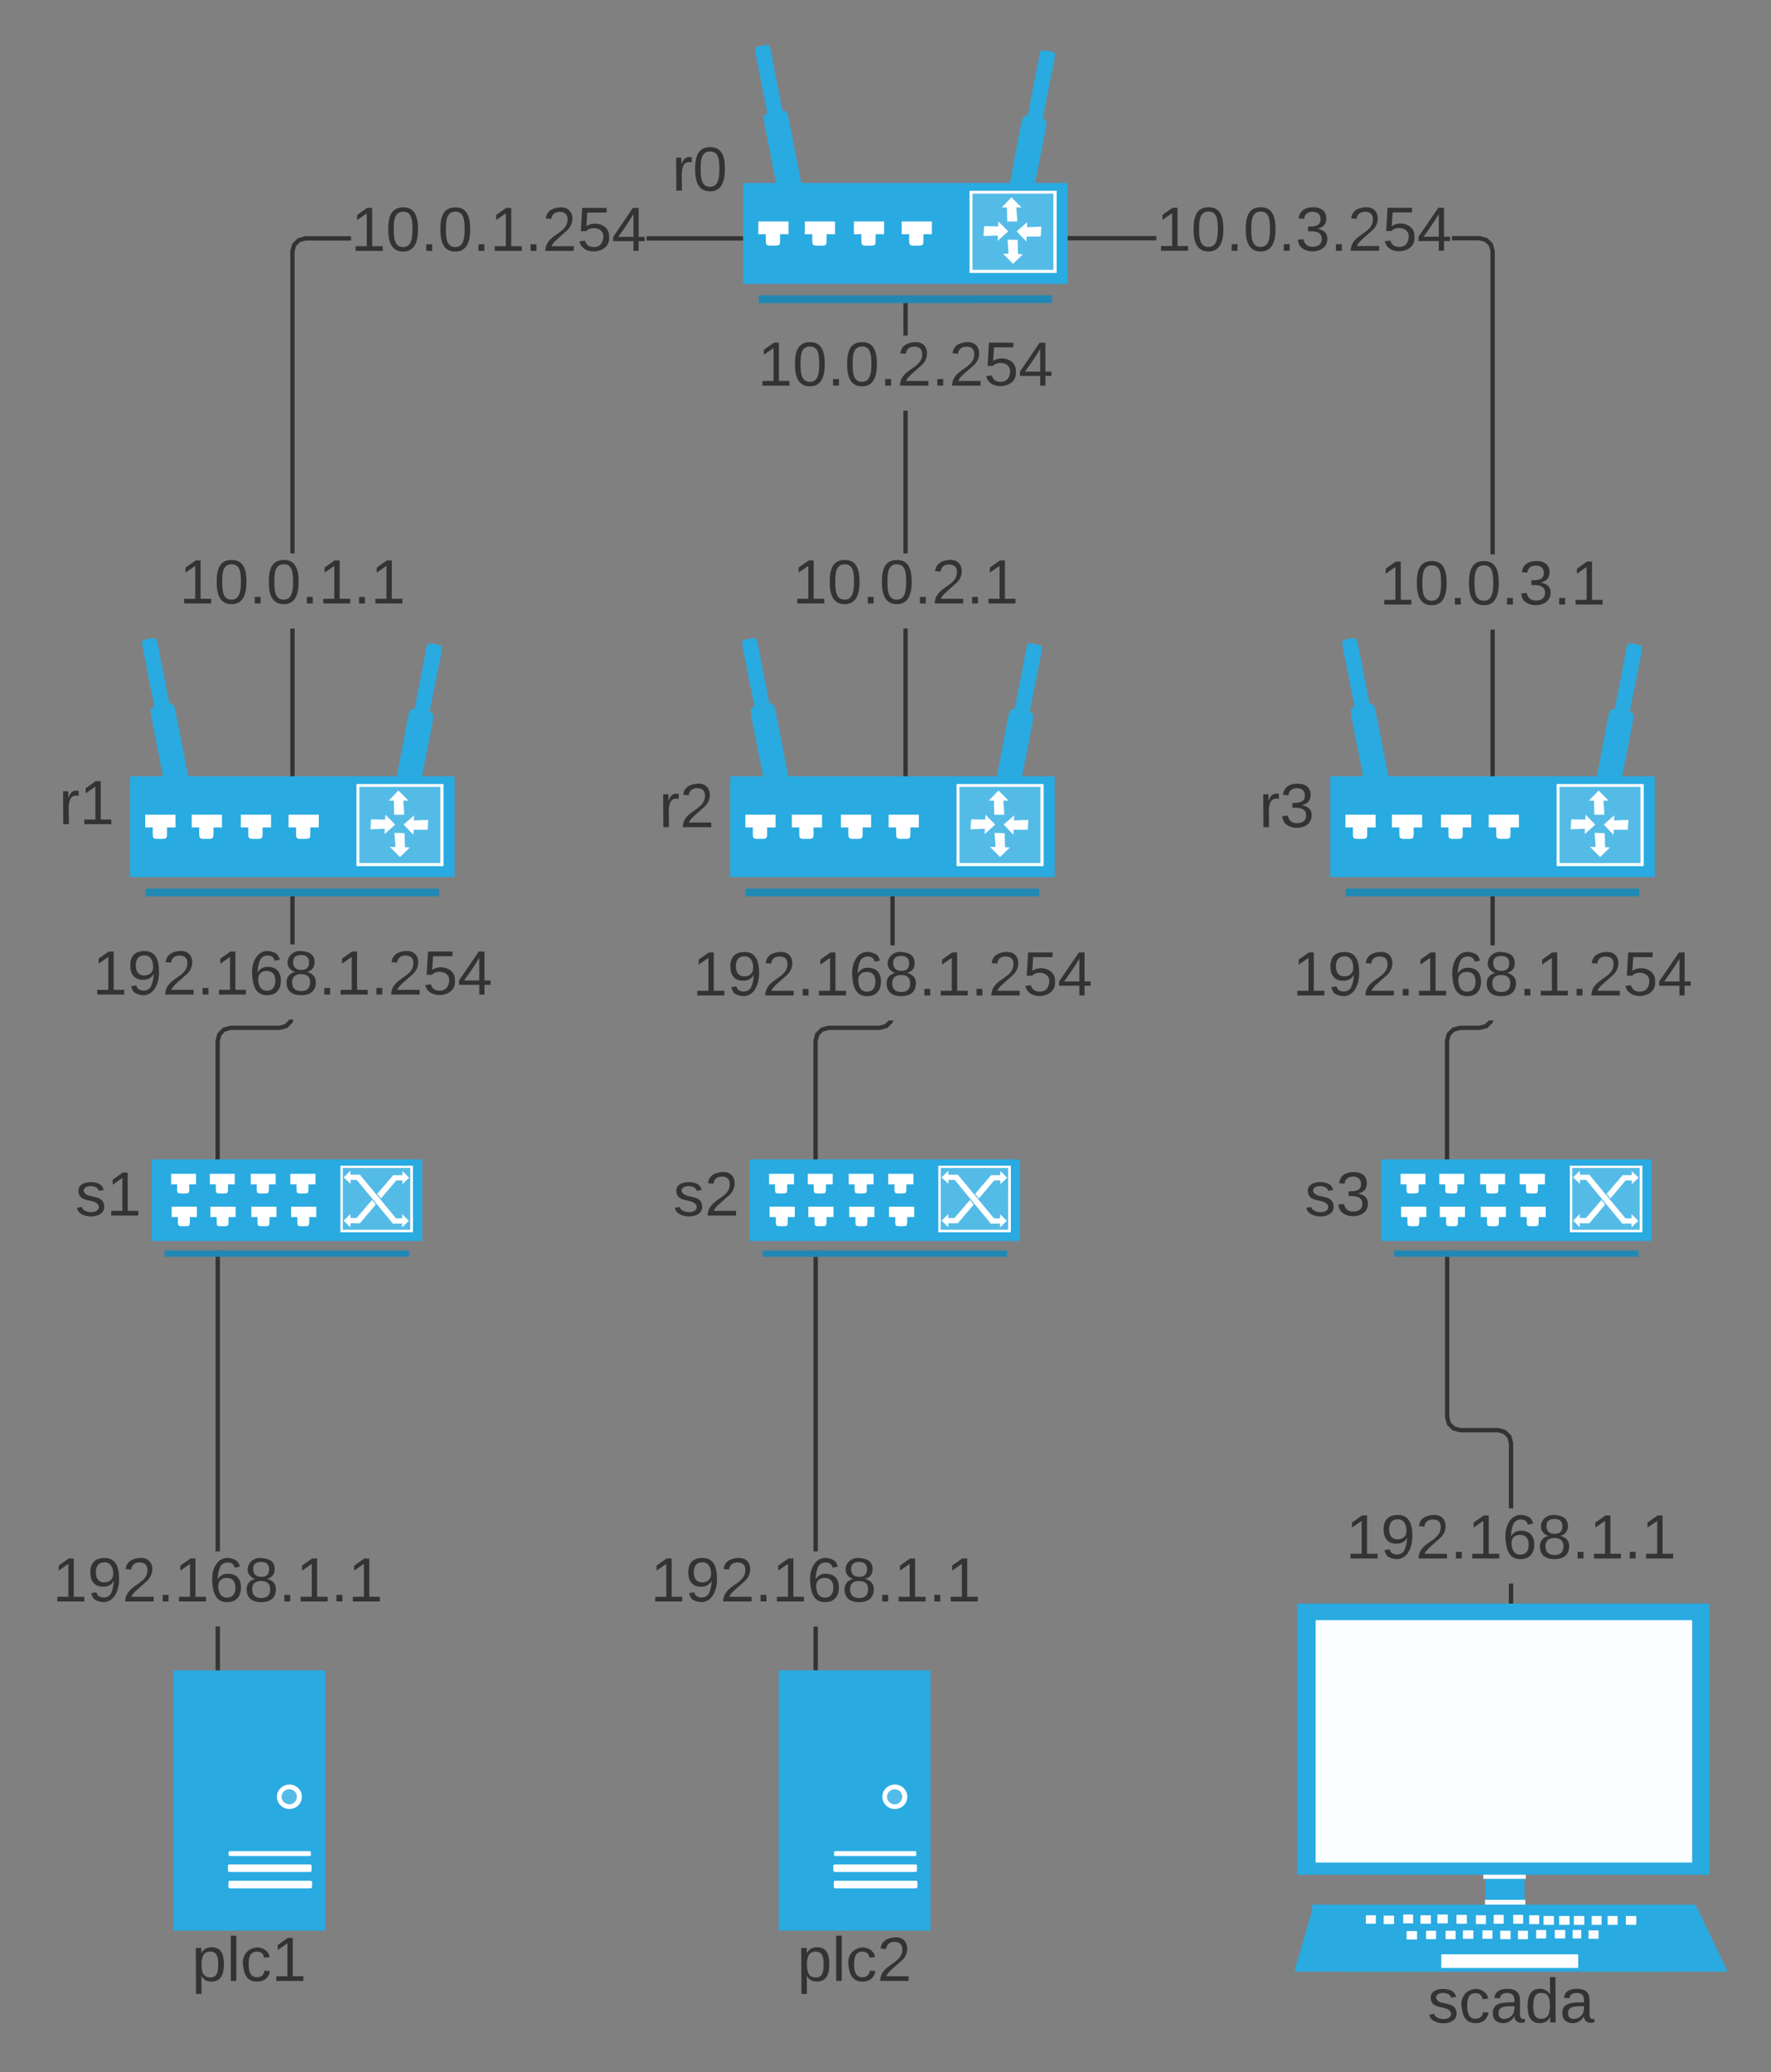 <svg xmlns="http://www.w3.org/2000/svg" xmlns:xlink="http://www.w3.org/1999/xlink" xmlns:lucid="lucid" width="817.5" height="956.17"><rect width="100%" height="100%" fill="#808080" stroke="none"/><g transform="translate(-60 -60)" lucid:page-tab-id="okjEjyASguIu"><path d="M403 144.44h149.85V191H403v-46.56z" fill="#29aae1"/><path d="M410.2 196.28h135.45v3.6H410.2v-3.6z" fill="#2188b4"/><path d="M410.05 162.2H424v5.88h-13.95v-5.88z" fill="#fff"/><path d="M416.8 166.16c3.3 0 3.3 0 3.3 3.36v.6c0 3.24 0 3.24-3.3 3.24s-3.3 0-3.3-3.24v-.6c0-3.36 0-3.36 3.3-3.36zM431.5 162.2h13.95v5.88H431.5v-5.88z" fill="#fff"/><path d="M438.25 166.16c3.3 0 3.3 0 3.3 3.36v.6c0 3.24 0 3.24-3.3 3.24s-3.3 0-3.3-3.24v-.6c0-3.36 0-3.36 3.3-3.36zM454.15 162.2h13.95v5.88h-13.95v-5.88z" fill="#fff"/><path d="M460.9 166.16c3.3 0 3.3 0 3.3 3.36v.6c0 3.24 0 3.24-3.3 3.24s-3.3 0-3.3-3.24v-.6c0-3.36 0-3.36 3.3-3.36zM476.2 162.2h13.95v5.88H476.2v-5.88z" fill="#fff"/><path d="M482.95 166.16c3.3 0 3.3 0 3.3 3.36v.6c0 3.24 0 3.24-3.3 3.24s-3.3 0-3.3-3.24v-.6c0-3.36 0-3.36 3.3-3.36z" fill="#fff"/><path d="M537.85 113.96c5.7 1.08 5.7 1.08 4.65 6.6l-5.4 27.48c-1.05 5.64-1.05 5.64-6.75 4.56-5.55-1.08-5.55-1.08-4.5-6.6l5.25-27.6c1.2-5.52 1.2-5.52 6.75-4.44z" fill="#29aae1"/><path d="M543.85 83.48c3.45.72 3.45.72 2.85 4.08l-5.7 28.68c-.6 3.36-.6 3.36-4.05 2.76-3.6-.72-3.6-.72-2.85-4.08l5.55-28.68c.6-3.36.6-3.36 4.2-2.76z" fill="#29aae1"/><path d="M507.55 148.04h40.2v37.92h-40.2v-37.92z" fill="#fff"/><path d="M508.9 149.36h37.35v35.16H508.9v-35.16z" fill="#54bbe7"/><path d="M526.9 151.04l-4.5 4.68h2.4l.15 6.48h4.65l-.45-6.48h2.4l-4.65-4.68zM527.65 181.76l4.5-4.44-2.25-.12-.15-6.48-4.65-.12.45 6.48H523l4.65 4.68zM529.3 166.76l4.5 4.68.15-2.28h6.45l.3-4.56-6.6.24v-1.68l.15-.72-4.95 4.32zM525.4 166.76l-4.5-4.56-.15 2.28-6.45-.12-.3 4.56 6.6-.24v1.8l-.15.72 4.95-4.44z" fill="#fff"/><path d="M417.7 111.56c5.55-1.08 5.55-1.08 6.6 4.44l5.4 27.48c1.2 5.64 1.2 5.64-4.5 6.72s-5.7 1.08-6.75-4.56l-5.4-27.48c-1.05-5.52-1.05-5.52 4.65-6.6z" fill="#29aae1"/><path d="M411.7 81.08c3.45-.72 3.45-.72 4.2 2.76l5.55 28.68c.6 3.36.6 3.36-2.85 4.08-3.45.6-3.45.6-4.05-2.76l-5.7-28.68c-.6-3.48-.6-3.48 2.85-4.08z" fill="#29aae1"/><path d="M363 123.67c0-3.32 2.7-6 6-6h28c3.3 0 6 2.68 6 6v32.66c0 3.32-2.7 6-6 6h-28c-3.3 0-6-2.68-6-6z" stroke="#000" stroke-opacity="0" stroke-width="3" fill="#fff" fill-opacity="0"/><use xlink:href="#a" transform="matrix(1,0,0,1,368,122.667) translate(2.201 25.299)"/><path d="M437.52 829.83h-2v-19.26h2zm0-53.92h-2V640.97h2z" fill="#333"/><path d="M437.52 640.98h-2v-1.02h2zm0-3.95h-2l2-.07zM437.52 830.83h-2v-1.02h2z" fill="#333"/><use xlink:href="#b" transform="matrix(1,0,0,1,360.285,775.907) translate(0 23.111)"/><path d="M140 830.83h70.07v120.12H140V830.83z" fill="#29aae1"/><path d="M166.74 914.23h35.63c1.12 0 1.12 0 1.12 1.2 0 1.08 0 1.08-1.13 1.08h-35.63c-1.2 0-1.2 0-1.2-1.07 0-1.2 0-1.2 1.2-1.2zM166.8 920.35h35.5c1.54 0 1.54 0 1.54 1.56v.37c0 1.56 0 1.56-1.54 1.56h-35.5c-1.6 0-1.6 0-1.6-1.56v-.36c0-1.55 0-1.55 1.6-1.55zM166.95 927.9h35.56c1.55 0 1.55 0 1.55 1.57v.36c0 1.56 0 1.56-1.54 1.56h-35.55c-1.54 0-1.54 0-1.54-1.57v-.36c0-1.56 0-1.56 1.55-1.56zM199.36 889.15c0 3.12-2.52 5.64-5.74 5.64s-5.8-2.53-5.8-5.65c0-3.12 2.58-5.64 5.8-5.64 3.22 0 5.74 2.53 5.74 5.65z" fill="#fff"/><path d="M197.05 889.15c0 1.92-1.54 3.48-3.5 3.48s-3.57-1.56-3.57-3.48 1.6-3.48 3.57-3.48c1.96 0 3.5 1.56 3.5 3.48z" fill="#54bbe7"/><use xlink:href="#c" transform="matrix(1,0,0,1,110,950.833) translate(38.559 23.278)"/><path d="M120 418.2h149.85v46.55H120V418.2z" fill="#29aae1"/><path d="M127.2 470.03h135.45v3.6H127.2v-3.6z" fill="#2188b4"/><path d="M127.05 435.95H141v5.88h-13.95v-5.88z" fill="#fff"/><path d="M133.8 439.9c3.3 0 3.3 0 3.3 3.37v.6c0 3.24 0 3.24-3.3 3.24s-3.3 0-3.3-3.23v-.6c0-3.36 0-3.36 3.3-3.36zM148.5 435.95h13.95v5.88H148.5v-5.88z" fill="#fff"/><path d="M155.25 439.9c3.3 0 3.3 0 3.3 3.37v.6c0 3.24 0 3.24-3.3 3.24s-3.3 0-3.3-3.23v-.6c0-3.36 0-3.36 3.3-3.36zM171.15 435.95h13.95v5.88h-13.95v-5.88z" fill="#fff"/><path d="M177.9 439.9c3.3 0 3.3 0 3.3 3.37v.6c0 3.24 0 3.24-3.3 3.24s-3.3 0-3.3-3.23v-.6c0-3.36 0-3.36 3.3-3.36zM193.2 435.95h13.95v5.88H193.2v-5.88z" fill="#fff"/><path d="M199.95 439.9c3.3 0 3.3 0 3.3 3.37v.6c0 3.24 0 3.24-3.3 3.24s-3.3 0-3.3-3.23v-.6c0-3.36 0-3.36 3.3-3.36z" fill="#fff"/><path d="M254.85 387.7c5.7 1.1 5.7 1.1 4.65 6.6l-5.4 27.5c-1.05 5.63-1.05 5.63-6.75 4.55-5.55-1.08-5.55-1.08-4.5-6.6l5.25-27.6c1.2-5.52 1.2-5.52 6.75-4.44z" fill="#29aae1"/><path d="M260.85 357.23c3.45.72 3.45.72 2.85 4.08L258 390c-.6 3.35-.6 3.35-4.05 2.75-3.6-.72-3.6-.72-2.85-4.08l5.55-28.68c.6-3.37.6-3.37 4.2-2.77z" fill="#29aae1"/><path d="M224.55 421.8h40.2v37.9h-40.2v-37.9z" fill="#fff"/><path d="M225.9 423.1h37.35v35.17H225.9V423.1z" fill="#54bbe7"/><path d="M243.9 424.8l-4.5 4.67h2.4l.15 6.48h4.65l-.45-6.48h2.4l-4.65-4.68zM244.65 455.5l4.5-4.43-2.25-.12-.15-6.48-4.65-.12.45 6.48H240l4.65 4.68zM246.3 440.5l4.5 4.7.15-2.3h6.45l.3-4.55-6.6.24v-1.7l.15-.7-4.95 4.3zM242.4 440.5l-4.5-4.55-.15 2.28-6.45-.12-.3 4.57 6.6-.24v1.8l-.15.72 4.95-4.44z" fill="#fff"/><path d="M134.7 385.3c5.55-1.07 5.55-1.07 6.6 4.45l5.4 27.48c1.2 5.64 1.2 5.64-4.5 6.72s-5.7 1.08-6.75-4.56l-5.4-27.5c-1.05-5.5-1.05-5.5 4.65-6.6z" fill="#29aae1"/><path d="M128.7 354.83c3.45-.72 3.45-.72 4.2 2.76l5.55 28.67c.6 3.36.6 3.36-2.85 4.08-3.45.6-3.45.6-4.05-2.76l-5.7-28.7c-.6-3.47-.6-3.47 2.85-4.07z" fill="#29aae1"/><path d="M80 408.08c0-3.3 2.7-6 6-6h28c3.3 0 6 2.7 6 6v51.34c0 3.3-2.7 6-6 6H86c-3.3 0-6-2.7-6-6z" stroke="#000" stroke-opacity="0" stroke-width="3" fill="#fff" fill-opacity="0"/><use xlink:href="#d" transform="matrix(1,0,0,1,85,407.083) translate(2.201 33.236)"/><path d="M130 595h124.88v37.7H130V595z" fill="#29aae1"/><path d="M136 637.03h112.88v2.93H136v-2.93z" fill="#2188b4"/><path d="M139 601.66h11.5v4.86H139v-4.86z" fill="#fff"/><path d="M144.5 604.95c2.88 0 2.88 0 2.88 2.65v.5c0 2.65 0 2.65-2.88 2.65-2.75 0-2.75 0-2.75-2.65v-.5c0-2.65 0-2.65 2.75-2.65zM156.88 601.66h11.5v4.86h-11.5v-4.86z" fill="#fff"/><path d="M162.5 604.95c2.75 0 2.75 0 2.75 2.65v.5c0 2.65 0 2.65-2.75 2.65-2.88 0-2.88 0-2.88-2.65v-.5c0-2.65 0-2.65 2.88-2.65zM175.75 601.66h11.5v4.86h-11.5v-4.86z" fill="#fff"/><path d="M181.38 604.95c2.75 0 2.75 0 2.75 2.65v.5c0 2.65 0 2.65-2.75 2.65-2.88 0-2.88 0-2.88-2.65v-.5c0-2.65 0-2.65 2.88-2.65zM194 601.66h11.63v4.86H194v-4.86z" fill="#fff"/><path d="M199.63 604.95c2.75 0 2.75 0 2.75 2.65v.5c0 2.65 0 2.65-2.75 2.65s-2.75 0-2.75-2.65v-.5c0-2.65 0-2.65 2.75-2.65zM217.13 597.92h33.5v30.74h-33.5v-30.74z" fill="#fff"/><path d="M218.25 598.96h31.13v28.53h-31.13v-28.54z" fill="#54bbe7"/><path d="M139.25 616.83h11.63v4.8h-11.63v-4.8z" fill="#fff"/><path d="M144.88 620.07c2.75 0 2.75 0 2.75 2.65v.5c0 2.65 0 2.65-2.75 2.65s-2.75 0-2.75-2.65v-.5c0-2.65 0-2.65 2.75-2.65zM157.13 616.83h11.62v4.8h-11.63v-4.8z" fill="#fff"/><path d="M162.75 620.07c2.75 0 2.75 0 2.75 2.65v.5c0 2.65 0 2.65-2.75 2.65s-2.75 0-2.75-2.65v-.5c0-2.65 0-2.65 2.75-2.65zM176 616.83h11.63v4.8H176v-4.8z" fill="#fff"/><path d="M181.63 620.07c2.75 0 2.75 0 2.75 2.65v.5c0 2.65 0 2.65-2.75 2.65s-2.75 0-2.75-2.65v-.5c0-2.65 0-2.65 2.75-2.65zM194.38 616.83H206v4.8h-11.63v-4.8z" fill="#fff"/><path d="M200 620.07c2.75 0 2.75 0 2.75 2.65v.5c0 2.65 0 2.65-2.75 2.65s-2.75 0-2.75-2.65v-.5c0-2.65 0-2.65 2.75-2.65zM221.75 600.26l-3.13 3.07 3.25 3-.12-6.07zM221.75 620.25l-3.13 3.05 3.13 3.02v-6.08zM245.63 626.37l3.12-3.02-3.13-3.06v6.07zM245.75 606.48l3.13-3.02-3.13-3.06v6.08z" fill="#fff"/><path d="M221.5 602.07h4.75v2.42h-4.75v-2.43zM241.5 602.3h4.63v2.42h-4.63v-2.43zM221.5 622.04h4.63v2.44h-4.63v-2.44zM241.38 622.23H246v2.42h-4.63v-2.42z" fill="#fff"/><path d="M224 603.68l2.13-1.6 17.37 20.95-2.13 1.63L224 603.67z" fill="#fff"/><path d="M241.5 602.3l2 1.75-17.38 20.47-2.12-1.75 17.5-20.48z" fill="#fff"/><path d="M234.13 610.9l2 2.46-.38.27-2-2.48.38-.26zM231.88 613.23l2 2.47-.38.27-2-2.48.38-.27z" fill="#54bbe7"/><path d="M90 598.67c0-3.32 2.7-6 6-6h28c3.3 0 6 2.68 6 6v32.66c0 3.32-2.7 6-6 6H96c-3.3 0-6-2.68-6-6z" stroke="#000" stroke-opacity="0" stroke-width="3" fill="#fff" fill-opacity="0"/><use xlink:href="#e" transform="matrix(1,0,0,1,95,597.667) translate(-0.247 23.278)"/><path d="M397 418.2h149.85v46.55H397V418.2z" fill="#29aae1"/><path d="M404.2 470.03h135.45v3.6H404.2v-3.6z" fill="#2188b4"/><path d="M404.05 435.95H418v5.88h-13.95v-5.88z" fill="#fff"/><path d="M410.8 439.9c3.3 0 3.3 0 3.3 3.37v.6c0 3.24 0 3.24-3.3 3.24s-3.3 0-3.3-3.23v-.6c0-3.36 0-3.36 3.3-3.36zM425.5 435.95h13.95v5.88H425.5v-5.88z" fill="#fff"/><path d="M432.25 439.9c3.3 0 3.3 0 3.3 3.37v.6c0 3.24 0 3.24-3.3 3.24s-3.3 0-3.3-3.23v-.6c0-3.36 0-3.36 3.3-3.36zM448.15 435.95h13.95v5.88h-13.95v-5.88z" fill="#fff"/><path d="M454.9 439.9c3.3 0 3.3 0 3.3 3.37v.6c0 3.24 0 3.24-3.3 3.24s-3.3 0-3.3-3.23v-.6c0-3.36 0-3.36 3.3-3.36zM470.2 435.95h13.95v5.88H470.2v-5.88z" fill="#fff"/><path d="M476.95 439.9c3.3 0 3.3 0 3.3 3.37v.6c0 3.24 0 3.24-3.3 3.24s-3.3 0-3.3-3.23v-.6c0-3.36 0-3.36 3.3-3.36z" fill="#fff"/><path d="M531.85 387.7c5.7 1.1 5.7 1.1 4.65 6.6l-5.4 27.5c-1.05 5.63-1.05 5.63-6.75 4.55-5.55-1.08-5.55-1.08-4.5-6.6l5.25-27.6c1.2-5.52 1.2-5.52 6.75-4.44z" fill="#29aae1"/><path d="M537.85 357.23c3.45.72 3.45.72 2.85 4.08L535 390c-.6 3.35-.6 3.35-4.05 2.75-3.6-.72-3.6-.72-2.85-4.08l5.55-28.68c.6-3.37.6-3.37 4.2-2.77z" fill="#29aae1"/><path d="M501.55 421.8h40.2v37.9h-40.2v-37.9z" fill="#fff"/><path d="M502.9 423.1h37.35v35.17H502.9V423.1z" fill="#54bbe7"/><path d="M520.9 424.8l-4.5 4.67h2.4l.15 6.48h4.65l-.45-6.48h2.4l-4.65-4.68zM521.65 455.5l4.5-4.43-2.25-.12-.15-6.48-4.65-.12.45 6.48H517l4.65 4.68zM523.3 440.5l4.5 4.7.15-2.3h6.45l.3-4.55-6.6.24v-1.7l.15-.7-4.95 4.3zM519.4 440.5l-4.5-4.55-.15 2.28-6.45-.12-.3 4.57 6.6-.24v1.8l-.15.72 4.95-4.44z" fill="#fff"/><path d="M411.7 385.3c5.55-1.07 5.55-1.07 6.6 4.45l5.4 27.48c1.2 5.64 1.2 5.64-4.5 6.72s-5.7 1.08-6.75-4.56l-5.4-27.5c-1.05-5.5-1.05-5.5 4.65-6.6z" fill="#29aae1"/><path d="M405.7 354.83c3.45-.72 3.45-.72 4.2 2.76l5.55 28.67c.6 3.36.6 3.36-2.85 4.08-3.45.6-3.45.6-4.05-2.76l-5.7-28.7c-.6-3.47-.6-3.47 2.85-4.07z" fill="#29aae1"/><path d="M357 417.42c0-3.32 2.7-6 6-6h28c3.3 0 6 2.68 6 6v32.66c0 3.32-2.7 6-6 6h-28c-3.3 0-6-2.68-6-6z" stroke="#000" stroke-opacity="0" stroke-width="3" fill="#fff" fill-opacity="0"/><use xlink:href="#f" transform="matrix(1,0,0,1,362,416.417) translate(2.201 25.299)"/><path d="M674 418.2h149.85v46.55H674V418.2z" fill="#29aae1"/><path d="M681.2 470.03h135.45v3.6H681.2v-3.6z" fill="#2188b4"/><path d="M681.05 435.95H695v5.88h-13.95v-5.88z" fill="#fff"/><path d="M687.8 439.9c3.3 0 3.3 0 3.3 3.37v.6c0 3.24 0 3.24-3.3 3.24s-3.3 0-3.3-3.23v-.6c0-3.36 0-3.36 3.3-3.36zM702.5 435.95h13.95v5.88H702.5v-5.88z" fill="#fff"/><path d="M709.25 439.9c3.3 0 3.3 0 3.3 3.37v.6c0 3.24 0 3.24-3.3 3.24s-3.3 0-3.3-3.23v-.6c0-3.36 0-3.36 3.3-3.36zM725.15 435.95h13.95v5.88h-13.95v-5.88z" fill="#fff"/><path d="M731.9 439.9c3.3 0 3.3 0 3.3 3.37v.6c0 3.24 0 3.24-3.3 3.24s-3.3 0-3.3-3.23v-.6c0-3.36 0-3.36 3.3-3.36zM747.2 435.95h13.95v5.88H747.2v-5.88z" fill="#fff"/><path d="M753.95 439.9c3.3 0 3.3 0 3.3 3.37v.6c0 3.24 0 3.24-3.3 3.24s-3.3 0-3.3-3.23v-.6c0-3.36 0-3.36 3.3-3.36z" fill="#fff"/><path d="M808.85 387.7c5.7 1.1 5.7 1.1 4.65 6.6l-5.4 27.5c-1.05 5.63-1.05 5.63-6.75 4.55-5.55-1.08-5.55-1.08-4.5-6.6l5.25-27.6c1.2-5.52 1.2-5.52 6.75-4.44z" fill="#29aae1"/><path d="M814.85 357.23c3.45.72 3.45.72 2.85 4.08L812 390c-.6 3.35-.6 3.35-4.05 2.75-3.6-.72-3.6-.72-2.85-4.08l5.55-28.68c.6-3.37.6-3.37 4.2-2.77z" fill="#29aae1"/><path d="M778.55 421.8h40.2v37.9h-40.2v-37.9z" fill="#fff"/><path d="M779.9 423.1h37.35v35.17H779.9V423.1z" fill="#54bbe7"/><path d="M797.9 424.8l-4.5 4.67h2.4l.15 6.48h4.65l-.45-6.48h2.4l-4.65-4.68zM798.65 455.5l4.5-4.43-2.25-.12-.15-6.48-4.65-.12.45 6.48H794l4.65 4.68zM800.3 440.5l4.5 4.7.15-2.3h6.45l.3-4.55-6.6.24v-1.7l.15-.7-4.95 4.3zM796.4 440.5l-4.5-4.55-.15 2.28-6.45-.12-.3 4.57 6.6-.24v1.8l-.15.72 4.95-4.44z" fill="#fff"/><path d="M688.7 385.3c5.55-1.07 5.55-1.07 6.6 4.45l5.4 27.48c1.2 5.64 1.2 5.64-4.5 6.72s-5.7 1.08-6.75-4.56l-5.4-27.5c-1.05-5.5-1.05-5.5 4.65-6.6z" fill="#29aae1"/><path d="M682.7 354.83c3.45-.72 3.45-.72 4.2 2.76l5.55 28.67c.6 3.36.6 3.36-2.85 4.08-3.45.6-3.45.6-4.05-2.76l-5.7-28.7c-.6-3.47-.6-3.47 2.85-4.07z" fill="#29aae1"/><path d="M634 417.42c0-3.32 2.7-6 6-6h28c3.3 0 6 2.68 6 6v32.66c0 3.32-2.7 6-6 6h-28c-3.3 0-6-2.68-6-6z" stroke="#000" stroke-opacity="0" stroke-width="3" fill="#fff" fill-opacity="0"/><use xlink:href="#g" transform="matrix(1,0,0,1,639,416.417) translate(2.201 25.299)"/><path d="M406 595h124.88v37.7H406V595z" fill="#29aae1"/><path d="M412 637.03h112.88v2.93H412v-2.93z" fill="#2188b4"/><path d="M415 601.66h11.5v4.86H415v-4.86z" fill="#fff"/><path d="M420.5 604.95c2.88 0 2.88 0 2.88 2.65v.5c0 2.65 0 2.65-2.88 2.65-2.75 0-2.75 0-2.75-2.65v-.5c0-2.65 0-2.65 2.75-2.65zM432.88 601.66h11.5v4.86h-11.5v-4.86z" fill="#fff"/><path d="M438.5 604.95c2.75 0 2.75 0 2.75 2.65v.5c0 2.65 0 2.65-2.75 2.65-2.88 0-2.88 0-2.88-2.65v-.5c0-2.65 0-2.65 2.88-2.65zM451.75 601.66h11.5v4.86h-11.5v-4.86z" fill="#fff"/><path d="M457.38 604.95c2.75 0 2.75 0 2.75 2.65v.5c0 2.65 0 2.65-2.75 2.65-2.88 0-2.88 0-2.88-2.65v-.5c0-2.65 0-2.65 2.88-2.65zM470 601.66h11.63v4.86H470v-4.86z" fill="#fff"/><path d="M475.63 604.95c2.75 0 2.75 0 2.75 2.65v.5c0 2.65 0 2.65-2.75 2.65s-2.75 0-2.75-2.65v-.5c0-2.65 0-2.65 2.75-2.65zM493.13 597.92h33.5v30.74h-33.5v-30.74z" fill="#fff"/><path d="M494.25 598.96h31.13v28.53h-31.13v-28.54z" fill="#54bbe7"/><path d="M415.25 616.83h11.63v4.8h-11.63v-4.8z" fill="#fff"/><path d="M420.88 620.07c2.75 0 2.75 0 2.75 2.65v.5c0 2.65 0 2.65-2.75 2.65s-2.75 0-2.75-2.65v-.5c0-2.65 0-2.65 2.75-2.65zM433.13 616.83h11.62v4.8h-11.63v-4.8z" fill="#fff"/><path d="M438.75 620.07c2.75 0 2.75 0 2.75 2.65v.5c0 2.65 0 2.65-2.75 2.65s-2.75 0-2.75-2.65v-.5c0-2.65 0-2.65 2.75-2.65zM452 616.83h11.63v4.8H452v-4.8z" fill="#fff"/><path d="M457.63 620.07c2.75 0 2.75 0 2.75 2.65v.5c0 2.65 0 2.65-2.75 2.65s-2.75 0-2.75-2.65v-.5c0-2.65 0-2.65 2.75-2.65zM470.38 616.83H482v4.8h-11.63v-4.8z" fill="#fff"/><path d="M476 620.07c2.75 0 2.75 0 2.75 2.65v.5c0 2.65 0 2.65-2.75 2.65s-2.75 0-2.75-2.65v-.5c0-2.65 0-2.65 2.75-2.65zM497.75 600.26l-3.13 3.07 3.25 3-.12-6.07zM497.75 620.25l-3.13 3.05 3.13 3.02v-6.08zM521.63 626.37l3.12-3.02-3.13-3.06v6.07zM521.75 606.48l3.13-3.02-3.13-3.06v6.08z" fill="#fff"/><path d="M497.5 602.07h4.75v2.42h-4.75v-2.43zM517.5 602.3h4.63v2.42h-4.63v-2.43zM497.5 622.04h4.63v2.44h-4.63v-2.44zM517.38 622.23H522v2.42h-4.63v-2.42z" fill="#fff"/><path d="M500 603.68l2.13-1.6 17.37 20.95-2.13 1.63L500 603.67z" fill="#fff"/><path d="M517.5 602.3l2 1.75-17.38 20.47-2.12-1.75 17.5-20.48z" fill="#fff"/><path d="M510.13 610.9l2 2.46-.38.27-2-2.48.38-.26zM507.88 613.23l2 2.47-.38.27-2-2.48.38-.27z" fill="#54bbe7"/><path d="M366 598.67c0-3.32 2.7-6 6-6h28c3.3 0 6 2.68 6 6v32.66c0 3.32-2.7 6-6 6h-28c-3.3 0-6-2.68-6-6z" stroke="#000" stroke-opacity="0" stroke-width="3" fill="#fff" fill-opacity="0"/><use xlink:href="#h" transform="matrix(1,0,0,1,371,597.667) translate(-0.247 23.278)"/><path d="M419.46 830.83h70.07v120.12h-70.07V830.83z" fill="#29aae1"/><path d="M446.2 914.23h35.63c1.12 0 1.12 0 1.12 1.2 0 1.08 0 1.08-1.12 1.08H446.2c-1.2 0-1.2 0-1.2-1.07 0-1.2 0-1.2 1.2-1.2zM446.27 920.35h35.5c1.53 0 1.53 0 1.53 1.56v.37c0 1.56 0 1.56-1.54 1.56h-35.5c-1.6 0-1.6 0-1.6-1.56v-.36c0-1.55 0-1.55 1.6-1.55zM446.4 927.9h35.57c1.54 0 1.54 0 1.54 1.57v.36c0 1.56 0 1.56-1.53 1.56H446.4c-1.53 0-1.53 0-1.53-1.57v-.36c0-1.56 0-1.56 1.54-1.56zM478.82 889.15c0 3.12-2.52 5.64-5.74 5.64s-5.8-2.53-5.8-5.65c0-3.12 2.58-5.64 5.8-5.64 3.22 0 5.74 2.53 5.74 5.65z" fill="#fff"/><path d="M476.5 889.15c0 1.92-1.53 3.48-3.5 3.48-1.95 0-3.56-1.56-3.56-3.48s1.6-3.48 3.57-3.48c1.97 0 3.5 1.56 3.5 3.48z" fill="#54bbe7"/><use xlink:href="#i" transform="matrix(1,0,0,1,389.465,950.833) translate(38.559 23.278)"/><path d="M697.5 595h124.88v37.7H697.5V595z" fill="#29aae1"/><path d="M703.5 637.03h112.88v2.93H703.5v-2.93z" fill="#2188b4"/><path d="M706.5 601.66H718v4.86h-11.5v-4.86z" fill="#fff"/><path d="M712 604.95c2.88 0 2.88 0 2.88 2.65v.5c0 2.65 0 2.65-2.88 2.65-2.75 0-2.75 0-2.75-2.65v-.5c0-2.65 0-2.65 2.75-2.65zM724.38 601.66h11.5v4.86h-11.5v-4.86z" fill="#fff"/><path d="M730 604.95c2.75 0 2.75 0 2.75 2.65v.5c0 2.65 0 2.65-2.75 2.65-2.88 0-2.88 0-2.88-2.65v-.5c0-2.65 0-2.65 2.88-2.65zM743.25 601.66h11.5v4.86h-11.5v-4.86z" fill="#fff"/><path d="M748.88 604.95c2.75 0 2.75 0 2.75 2.65v.5c0 2.65 0 2.65-2.75 2.65-2.88 0-2.88 0-2.88-2.65v-.5c0-2.65 0-2.65 2.88-2.65zM761.5 601.66h11.63v4.86H761.5v-4.86z" fill="#fff"/><path d="M767.13 604.95c2.75 0 2.75 0 2.75 2.65v.5c0 2.65 0 2.65-2.75 2.65s-2.75 0-2.75-2.65v-.5c0-2.65 0-2.65 2.75-2.65zM784.63 597.92h33.5v30.74h-33.5v-30.74z" fill="#fff"/><path d="M785.75 598.96h31.13v28.53h-31.13v-28.54z" fill="#54bbe7"/><path d="M706.75 616.83h11.63v4.8h-11.63v-4.8z" fill="#fff"/><path d="M712.38 620.07c2.75 0 2.75 0 2.75 2.65v.5c0 2.65 0 2.65-2.75 2.65s-2.75 0-2.75-2.65v-.5c0-2.65 0-2.65 2.75-2.65zM724.63 616.83h11.62v4.8h-11.63v-4.8z" fill="#fff"/><path d="M730.25 620.07c2.75 0 2.75 0 2.75 2.65v.5c0 2.65 0 2.65-2.75 2.65s-2.75 0-2.75-2.65v-.5c0-2.65 0-2.65 2.75-2.65zM743.5 616.83h11.63v4.8H743.5v-4.8z" fill="#fff"/><path d="M749.13 620.07c2.75 0 2.75 0 2.75 2.65v.5c0 2.65 0 2.65-2.75 2.65s-2.75 0-2.75-2.65v-.5c0-2.65 0-2.65 2.75-2.65zM761.88 616.83h11.62v4.8h-11.63v-4.8z" fill="#fff"/><path d="M767.5 620.07c2.75 0 2.75 0 2.75 2.65v.5c0 2.65 0 2.65-2.75 2.65s-2.75 0-2.75-2.65v-.5c0-2.65 0-2.65 2.75-2.65zM789.25 600.26l-3.13 3.07 3.25 3-.12-6.07zM789.25 620.25l-3.13 3.05 3.13 3.02v-6.08zM813.13 626.37l3.12-3.02-3.13-3.06v6.07zM813.25 606.48l3.13-3.02-3.13-3.06v6.08z" fill="#fff"/><path d="M789 602.07h4.75v2.42H789v-2.43zM809 602.3h4.63v2.42H809v-2.43zM789 622.04h4.63v2.44H789v-2.44zM808.88 622.23h4.62v2.42h-4.63v-2.42z" fill="#fff"/><path d="M791.5 603.68l2.13-1.6L811 623.02l-2.13 1.63-17.37-20.98z" fill="#fff"/><path d="M809 602.3l2 1.75-17.38 20.47-2.12-1.75L809 602.3z" fill="#fff"/><path d="M801.63 610.9l2 2.46-.38.27-2-2.48.38-.26zM799.38 613.23l2 2.47-.38.27-2-2.48.38-.27z" fill="#54bbe7"/><path d="M657.5 598.67c0-3.32 2.7-6 6-6h28c3.3 0 6 2.68 6 6v32.66c0 3.32-2.7 6-6 6h-28c-3.3 0-6-2.68-6-6z" stroke="#000" stroke-opacity="0" stroke-width="3" fill="#fff" fill-opacity="0"/><use xlink:href="#j" transform="matrix(1,0,0,1,662.5,597.667) translate(-0.247 23.278)"/><path d="M161.52 829.83h-2v-19.26h2zm0-53.92h-2V640.97h2z" fill="#333"/><path d="M161.52 640.98h-2v-1.02h2zm0-3.95h-2l2-.07zM161.52 830.83h-2v-1.02h2z" fill="#333"/><use xlink:href="#b" transform="matrix(1,0,0,1,84.285,775.907) translate(0 23.111)"/><path d="M479 417.2h-2v-67.16h2zm0-101.83h-2v-65.84h2zm0-100.5h-2v-14h2z" fill="#333"/><path d="M479 200.9h-2v-1.02h2zM479 418.2h-2v-1.04h2z" fill="#333"/><use xlink:href="#k" transform="matrix(1,0,0,1,425.84,315.368) translate(0 23.111)"/><use xlink:href="#l" transform="matrix(1,0,0,1,409.79,214.859) translate(0 23.111)"/><path d="M472.08 531.86l-2.53 2.53-3.42.92H442.6l-2.65.7-1.78 1.8-.7 2.63V594h-2v-53.82l.9-3.4 2.54-2.54 3.42-.92h23.55l2.64-.72 1.68-1.67h2.15zm.92-35.6h-2v-21.63h2z" fill="#333"/><path d="M473 474.66h-2v-1.03h2zM437.46 595h-2v-1.03h2z" fill="#333"/><use xlink:href="#m" transform="matrix(1,0,0,1,379.716,496.267) translate(0 23.111)"/><path d="M745.7 925.12h18v13.94h-18v-13.94zM658.7 800h190.4v125.12H658.7V800z" fill="#29aae1"/><path d="M667.3 807.65h173.8V919.5H667.3V807.66z" fill="#fff" fill-opacity=".98"/><path d="M666.1 939.9h173.6l-8.6 29.93H657.5l8.6-29.92z" fill="#29aae1"/><path d="M665.1 938.9h177.6l14.8 30.93H679.9l-14.8-30.94z" fill="#29aae1"/><path d="M725.3 961.84h63.2v6.3h-63.2v-6.3zM690.5 943.82h4.6v3.9h-4.6v-3.9zM698.7 944h4.8v3.9h-4.8V944zM709.3 951.13h4.8v3.9h-4.8v-3.9zM707.7 943.48h4.6v4.08h-4.6v-4.08zM715.7 943.82h4.8v3.9h-4.8v-3.9zM723.5 943.48h4.8v4.08h-4.8v-4.08zM772.5 944.16h4.8v4.08h-4.8v-4.08zM779.7 944.16h4.8v4.08h-4.8v-4.08zM786.5 944.16h4.8v4.08h-4.8v-4.08zM794.7 944.16h4.6v4.08h-4.6v-4.08zM802.1 944.16h4.6v4.08h-4.6v-4.08zM793.3 950.8h4.6v3.9h-4.6v-3.9zM810.5 944.16h4.8v4.08h-4.8v-4.08zM718.3 950.96h4.6v3.9h-4.6v-3.9zM727.3 950.96h4.6v3.9h-4.6v-3.9zM785.9 950.62h4v3.9h-4v-3.9zM777.7 950.62h4.8v3.9h-4.8v-3.9zM732.3 943.65h4.8v4.08h-4.8v-4.08zM741.3 943.82h4.6v4.08h-4.6v-4.08zM749.5 943.65h4.6v4.08h-4.6v-4.08zM758.5 943.65h4.6v4.08h-4.6v-4.08zM765.9 943.82h4.6v4.08h-4.6v-4.08zM735.3 950.8h4.8v3.9h-4.8v-3.9zM744.3 950.8h4.6v3.9h-4.6v-3.9zM752.5 950.96h4.8v3.9h-4.8v-3.9zM760.7 950.96h4.6v3.9h-4.6v-3.9zM769.1 950.62h4.6v3.9h-4.6v-3.9z" fill="#fff"/><path d="M657.7 969.83l199.8-.68-14.2-30.26-177 .33-8.6 30.6z" fill="none"/><path d="M744.7 925.12h19.6V927h-19.6v-1.88zM745.5 936.68h18.6v2.2h-18.6v-2.2z" fill="#fff"/><use xlink:href="#n" transform="matrix(1,0,0,1,627.5,970) translate(91.481 23.278)"/><path d="M750 417.2h-2v-66.67h2zm-3.45-247.34l2.53 2.53.92 3.4v140.06h-2v-139.8l-.7-2.63-1.8-1.78-2.63-.7H730.2v-2h12.93zm-192.7 1.08v-2h39.94v2z" fill="#333"/><path d="M553.88 170.94h-1.03v-2h1.03zM750 418.2h-2v-1.04h2z" fill="#333"/><use xlink:href="#o" transform="matrix(1,0,0,1,593.787,152.607) translate(0 23.111)"/><use xlink:href="#p" transform="matrix(1,0,0,1,696.84,315.865) translate(0 23.111)"/><path d="M195.08 531.86l-2.53 2.53-3.42.92H166.6l-2.65.7-1.78 1.8-.7 2.63V594h-2v-53.82l.9-3.4 2.54-2.54 3.42-.92h22.55l2.64-.72 1.8-1.78.07-.32h2.08zm.92-36.03h-2v-21.2h2z" fill="#333"/><path d="M196 474.66h-2v-1.03h2zM161.46 595h-2v-1.03h2z" fill="#333"/><use xlink:href="#m" transform="matrix(1,0,0,1,102.716,495.833) translate(0 23.111)"/><path d="M758.5 799h-2v-8.27h2zm-29.48-85.16l.7 2.65 1.8 1.76 2.63.72h17.48l3.42.92 2.53 2.53.92 3.4v30.23h-2V726.1l-.7-2.63-1.8-1.78-2.63-.72H733.9l-3.43-.93-2.53-2.53-.92-3.4v-73.16h2z" fill="#333"/><path d="M729.02 640.98h-2v-1.02h2zm0-3.95h-2l2-.07zM758.5 800h-2v-1.03h2z" fill="#333"/><use xlink:href="#b" transform="matrix(1,0,0,1,681.265,756.062) translate(0 23.111)"/><path d="M196 417.2h-2v-67.16h2zM222.03 171h-20.9l-2.64.7-1.8 1.8-.7 2.63v139.24h-2v-139.5l.92-3.42 2.53-2.53 3.42-.92h21.16zM402 171h-43.55v-2H402z" fill="#333"/><path d="M403 171h-1.03v-2H403zM196 418.2h-2v-1.04h2z" fill="#333"/><use xlink:href="#q" transform="matrix(1,0,0,1,222.031,152.667) translate(0 23.111)"/><use xlink:href="#r" transform="matrix(1,0,0,1,142.84,315.368) translate(0 23.111)"/><path d="M749.08 531.86l-2.53 2.53-3.42.92h-9.04l-2.65.7-1.78 1.8-.7 2.63V594h-2v-53.82l.9-3.4 2.54-2.54 3.42-.92h9.05l2.64-.72 1.68-1.67h2.15zm.92-35.6h-2v-21.63h2z" fill="#333"/><path d="M750 474.66h-2v-1.03h2zM728.96 595h-2v-1.03h2z" fill="#333"/><use xlink:href="#m" transform="matrix(1,0,0,1,656.716,496.267) translate(0 23.111)"/><defs><path fill="#333" d="M114-163C36-179 61-72 57 0H25l-1-190h30c1 12-1 29 2 39 6-27 23-49 58-41v29" id="s"/><path fill="#333" d="M101-251c68 0 85 55 85 127S166 4 100 4C33 4 14-52 14-124c0-73 17-127 87-127zm-1 229c47 0 54-49 54-102s-4-102-53-102c-51 0-55 48-55 102 0 53 5 102 54 102" id="t"/><g id="a"><use transform="matrix(0.08,0,0,0.08,0,0)" xlink:href="#s"/><use transform="matrix(0.08,0,0,0.08,9.549,0)" xlink:href="#t"/></g><path fill="#333" d="M27 0v-27h64v-190l-56 39v-29l58-41h29v221h61V0H27" id="u"/><path fill="#333" d="M99-251c64 0 84 50 84 122C183-37 130 33 47-8c-14-7-20-23-25-40l30-5c6 39 69 39 84 7 9-19 16-44 16-74-10 22-31 35-62 35-49 0-73-33-73-83 0-54 28-83 82-83zm-1 141c31-1 51-18 51-49 0-36-14-67-51-67-34 0-49 23-49 58 0 34 15 58 49 58" id="v"/><path fill="#333" d="M101-251c82-7 93 87 43 132L82-64C71-53 59-42 53-27h129V0H18c2-99 128-94 128-182 0-28-16-43-45-43s-46 15-49 41l-32-3c6-41 34-60 81-64" id="w"/><path fill="#333" d="M33 0v-38h34V0H33" id="x"/><path fill="#333" d="M110-160c48 1 74 30 74 79 0 53-28 85-80 85-65 0-83-55-86-122-5-90 50-162 133-122 14 7 22 21 27 39l-31 6c-5-40-67-38-82-6-9 19-15 44-15 74 11-20 30-34 60-33zm-7 138c34 0 49-23 49-58s-16-56-50-56c-29 0-50 16-49 49 1 36 15 65 50 65" id="y"/><path fill="#333" d="M134-131c28 9 52 24 51 62-1 50-34 73-85 73S17-19 16-69c0-36 21-54 49-61-75-25-45-126 34-121 46 3 78 18 79 63 0 33-17 51-44 57zm-34-11c31 1 46-15 46-44 0-28-17-43-47-42-29 0-46 13-45 42 1 28 16 44 46 44zm1 122c35 0 51-18 51-52 0-30-18-46-53-46-33 0-51 17-51 47 0 34 19 51 53 51" id="z"/><g id="b"><use transform="matrix(0.08,0,0,0.08,0,0)" xlink:href="#u"/><use transform="matrix(0.08,0,0,0.08,16.049,0)" xlink:href="#v"/><use transform="matrix(0.08,0,0,0.08,32.099,0)" xlink:href="#w"/><use transform="matrix(0.08,0,0,0.08,48.148,0)" xlink:href="#x"/><use transform="matrix(0.08,0,0,0.08,56.173,0)" xlink:href="#u"/><use transform="matrix(0.08,0,0,0.08,72.222,0)" xlink:href="#y"/><use transform="matrix(0.08,0,0,0.08,88.272,0)" xlink:href="#z"/><use transform="matrix(0.08,0,0,0.08,104.321,0)" xlink:href="#x"/><use transform="matrix(0.08,0,0,0.08,112.346,0)" xlink:href="#u"/><use transform="matrix(0.08,0,0,0.08,128.395,0)" xlink:href="#x"/><use transform="matrix(0.08,0,0,0.08,136.42,0)" xlink:href="#u"/></g><path fill="#333" d="M115-194c55 1 70 41 70 98S169 2 115 4C84 4 66-9 55-30l1 105H24l-1-265h31l2 30c10-21 28-34 59-34zm-8 174c40 0 45-34 45-75s-6-73-45-74c-42 0-51 32-51 76 0 43 10 73 51 73" id="A"/><path fill="#333" d="M24 0v-261h32V0H24" id="B"/><path fill="#333" d="M96-169c-40 0-48 33-48 73s9 75 48 75c24 0 41-14 43-38l32 2c-6 37-31 61-74 61-59 0-76-41-82-99-10-93 101-131 147-64 4 7 5 14 7 22l-32 3c-4-21-16-35-41-35" id="C"/><g id="c"><use transform="matrix(0.08,0,0,0.08,0,0)" xlink:href="#A"/><use transform="matrix(0.08,0,0,0.08,16.049,0)" xlink:href="#B"/><use transform="matrix(0.08,0,0,0.08,22.389,0)" xlink:href="#C"/><use transform="matrix(0.08,0,0,0.08,36.833,0)" xlink:href="#u"/></g><g id="d"><use transform="matrix(0.08,0,0,0.08,0,0)" xlink:href="#s"/><use transform="matrix(0.08,0,0,0.08,9.549,0)" xlink:href="#u"/></g><path fill="#333" d="M135-143c-3-34-86-38-87 0 15 53 115 12 119 90S17 21 10-45l28-5c4 36 97 45 98 0-10-56-113-15-118-90-4-57 82-63 122-42 12 7 21 19 24 35" id="D"/><g id="e"><use transform="matrix(0.08,0,0,0.08,0,0)" xlink:href="#D"/><use transform="matrix(0.08,0,0,0.08,14.444,0)" xlink:href="#u"/></g><g id="f"><use transform="matrix(0.08,0,0,0.08,0,0)" xlink:href="#s"/><use transform="matrix(0.08,0,0,0.08,9.549,0)" xlink:href="#w"/></g><path fill="#333" d="M126-127c33 6 58 20 58 59 0 88-139 92-164 29-3-8-5-16-6-25l32-3c6 27 21 44 54 44 32 0 52-15 52-46 0-38-36-46-79-43v-28c39 1 72-4 72-42 0-27-17-43-46-43-28 0-47 15-49 41l-32-3c6-42 35-63 81-64 48-1 79 21 79 65 0 36-21 52-52 59" id="E"/><g id="g"><use transform="matrix(0.08,0,0,0.08,0,0)" xlink:href="#s"/><use transform="matrix(0.08,0,0,0.08,9.549,0)" xlink:href="#E"/></g><g id="h"><use transform="matrix(0.08,0,0,0.08,0,0)" xlink:href="#D"/><use transform="matrix(0.08,0,0,0.08,14.444,0)" xlink:href="#w"/></g><g id="i"><use transform="matrix(0.08,0,0,0.08,0,0)" xlink:href="#A"/><use transform="matrix(0.08,0,0,0.08,16.049,0)" xlink:href="#B"/><use transform="matrix(0.08,0,0,0.08,22.389,0)" xlink:href="#C"/><use transform="matrix(0.08,0,0,0.08,36.833,0)" xlink:href="#w"/></g><g id="j"><use transform="matrix(0.08,0,0,0.08,0,0)" xlink:href="#D"/><use transform="matrix(0.08,0,0,0.08,14.444,0)" xlink:href="#E"/></g><g id="k"><use transform="matrix(0.08,0,0,0.08,0,0)" xlink:href="#u"/><use transform="matrix(0.08,0,0,0.08,16.049,0)" xlink:href="#t"/><use transform="matrix(0.08,0,0,0.08,32.099,0)" xlink:href="#x"/><use transform="matrix(0.08,0,0,0.08,40.123,0)" xlink:href="#t"/><use transform="matrix(0.08,0,0,0.08,56.173,0)" xlink:href="#x"/><use transform="matrix(0.08,0,0,0.08,64.198,0)" xlink:href="#w"/><use transform="matrix(0.08,0,0,0.08,80.247,0)" xlink:href="#x"/><use transform="matrix(0.08,0,0,0.08,88.272,0)" xlink:href="#u"/></g><path fill="#333" d="M54-142c48-35 137-8 131 61C196 18 31 33 14-55l32-4c7 23 22 37 52 37 35-1 51-22 54-58 4-55-73-65-99-34H22l8-134h141v27H59" id="F"/><path fill="#333" d="M155-56V0h-30v-56H8v-25l114-167h33v167h35v25h-35zm-30-156c-27 46-58 90-88 131h88v-131" id="G"/><g id="l"><use transform="matrix(0.08,0,0,0.08,0,0)" xlink:href="#u"/><use transform="matrix(0.08,0,0,0.08,16.049,0)" xlink:href="#t"/><use transform="matrix(0.08,0,0,0.08,32.099,0)" xlink:href="#x"/><use transform="matrix(0.08,0,0,0.08,40.123,0)" xlink:href="#t"/><use transform="matrix(0.08,0,0,0.08,56.173,0)" xlink:href="#x"/><use transform="matrix(0.08,0,0,0.08,64.198,0)" xlink:href="#w"/><use transform="matrix(0.08,0,0,0.08,80.247,0)" xlink:href="#x"/><use transform="matrix(0.08,0,0,0.08,88.272,0)" xlink:href="#w"/><use transform="matrix(0.08,0,0,0.08,104.321,0)" xlink:href="#F"/><use transform="matrix(0.08,0,0,0.08,120.37,0)" xlink:href="#G"/></g><g id="m"><use transform="matrix(0.08,0,0,0.08,0,0)" xlink:href="#u"/><use transform="matrix(0.08,0,0,0.08,16.049,0)" xlink:href="#v"/><use transform="matrix(0.08,0,0,0.08,32.099,0)" xlink:href="#w"/><use transform="matrix(0.08,0,0,0.08,48.148,0)" xlink:href="#x"/><use transform="matrix(0.08,0,0,0.08,56.173,0)" xlink:href="#u"/><use transform="matrix(0.08,0,0,0.08,72.222,0)" xlink:href="#y"/><use transform="matrix(0.08,0,0,0.08,88.272,0)" xlink:href="#z"/><use transform="matrix(0.08,0,0,0.08,104.321,0)" xlink:href="#x"/><use transform="matrix(0.08,0,0,0.08,112.346,0)" xlink:href="#u"/><use transform="matrix(0.08,0,0,0.08,128.395,0)" xlink:href="#x"/><use transform="matrix(0.08,0,0,0.08,136.42,0)" xlink:href="#w"/><use transform="matrix(0.08,0,0,0.08,152.469,0)" xlink:href="#F"/><use transform="matrix(0.08,0,0,0.08,168.519,0)" xlink:href="#G"/></g><path fill="#333" d="M141-36C126-15 110 5 73 4 37 3 15-17 15-53c-1-64 63-63 125-63 3-35-9-54-41-54-24 1-41 7-42 31l-33-3c5-37 33-52 76-52 45 0 72 20 72 64v82c-1 20 7 32 28 27v20c-31 9-61-2-59-35zM48-53c0 20 12 33 32 33 41-3 63-29 60-74-43 2-92-5-92 41" id="H"/><path fill="#333" d="M85-194c31 0 48 13 60 33l-1-100h32l1 261h-30c-2-10 0-23-3-31C134-8 116 4 85 4 32 4 16-35 15-94c0-66 23-100 70-100zm9 24c-40 0-46 34-46 75 0 40 6 74 45 74 42 0 51-32 51-76 0-42-9-74-50-73" id="I"/><g id="n"><use transform="matrix(0.08,0,0,0.08,0,0)" xlink:href="#D"/><use transform="matrix(0.08,0,0,0.08,14.444,0)" xlink:href="#C"/><use transform="matrix(0.08,0,0,0.08,28.889,0)" xlink:href="#H"/><use transform="matrix(0.08,0,0,0.08,44.938,0)" xlink:href="#I"/><use transform="matrix(0.08,0,0,0.08,60.988,0)" xlink:href="#H"/></g><g id="o"><use transform="matrix(0.08,0,0,0.08,0,0)" xlink:href="#u"/><use transform="matrix(0.08,0,0,0.08,16.049,0)" xlink:href="#t"/><use transform="matrix(0.08,0,0,0.08,32.099,0)" xlink:href="#x"/><use transform="matrix(0.08,0,0,0.08,40.123,0)" xlink:href="#t"/><use transform="matrix(0.08,0,0,0.08,56.173,0)" xlink:href="#x"/><use transform="matrix(0.08,0,0,0.08,64.198,0)" xlink:href="#E"/><use transform="matrix(0.08,0,0,0.08,80.247,0)" xlink:href="#x"/><use transform="matrix(0.08,0,0,0.08,88.272,0)" xlink:href="#w"/><use transform="matrix(0.08,0,0,0.08,104.321,0)" xlink:href="#F"/><use transform="matrix(0.08,0,0,0.08,120.37,0)" xlink:href="#G"/></g><g id="p"><use transform="matrix(0.08,0,0,0.08,0,0)" xlink:href="#u"/><use transform="matrix(0.08,0,0,0.08,16.049,0)" xlink:href="#t"/><use transform="matrix(0.08,0,0,0.08,32.099,0)" xlink:href="#x"/><use transform="matrix(0.08,0,0,0.08,40.123,0)" xlink:href="#t"/><use transform="matrix(0.08,0,0,0.08,56.173,0)" xlink:href="#x"/><use transform="matrix(0.08,0,0,0.08,64.198,0)" xlink:href="#E"/><use transform="matrix(0.08,0,0,0.08,80.247,0)" xlink:href="#x"/><use transform="matrix(0.08,0,0,0.08,88.272,0)" xlink:href="#u"/></g><g id="q"><use transform="matrix(0.08,0,0,0.08,0,0)" xlink:href="#u"/><use transform="matrix(0.08,0,0,0.08,16.049,0)" xlink:href="#t"/><use transform="matrix(0.08,0,0,0.08,32.099,0)" xlink:href="#x"/><use transform="matrix(0.08,0,0,0.08,40.123,0)" xlink:href="#t"/><use transform="matrix(0.08,0,0,0.08,56.173,0)" xlink:href="#x"/><use transform="matrix(0.08,0,0,0.08,64.198,0)" xlink:href="#u"/><use transform="matrix(0.08,0,0,0.08,80.247,0)" xlink:href="#x"/><use transform="matrix(0.08,0,0,0.08,88.272,0)" xlink:href="#w"/><use transform="matrix(0.08,0,0,0.08,104.321,0)" xlink:href="#F"/><use transform="matrix(0.08,0,0,0.08,120.37,0)" xlink:href="#G"/></g><g id="r"><use transform="matrix(0.08,0,0,0.08,0,0)" xlink:href="#u"/><use transform="matrix(0.08,0,0,0.08,16.049,0)" xlink:href="#t"/><use transform="matrix(0.08,0,0,0.08,32.099,0)" xlink:href="#x"/><use transform="matrix(0.08,0,0,0.08,40.123,0)" xlink:href="#t"/><use transform="matrix(0.08,0,0,0.08,56.173,0)" xlink:href="#x"/><use transform="matrix(0.08,0,0,0.08,64.198,0)" xlink:href="#u"/><use transform="matrix(0.08,0,0,0.08,80.247,0)" xlink:href="#x"/><use transform="matrix(0.08,0,0,0.08,88.272,0)" xlink:href="#u"/></g></defs></g></svg>